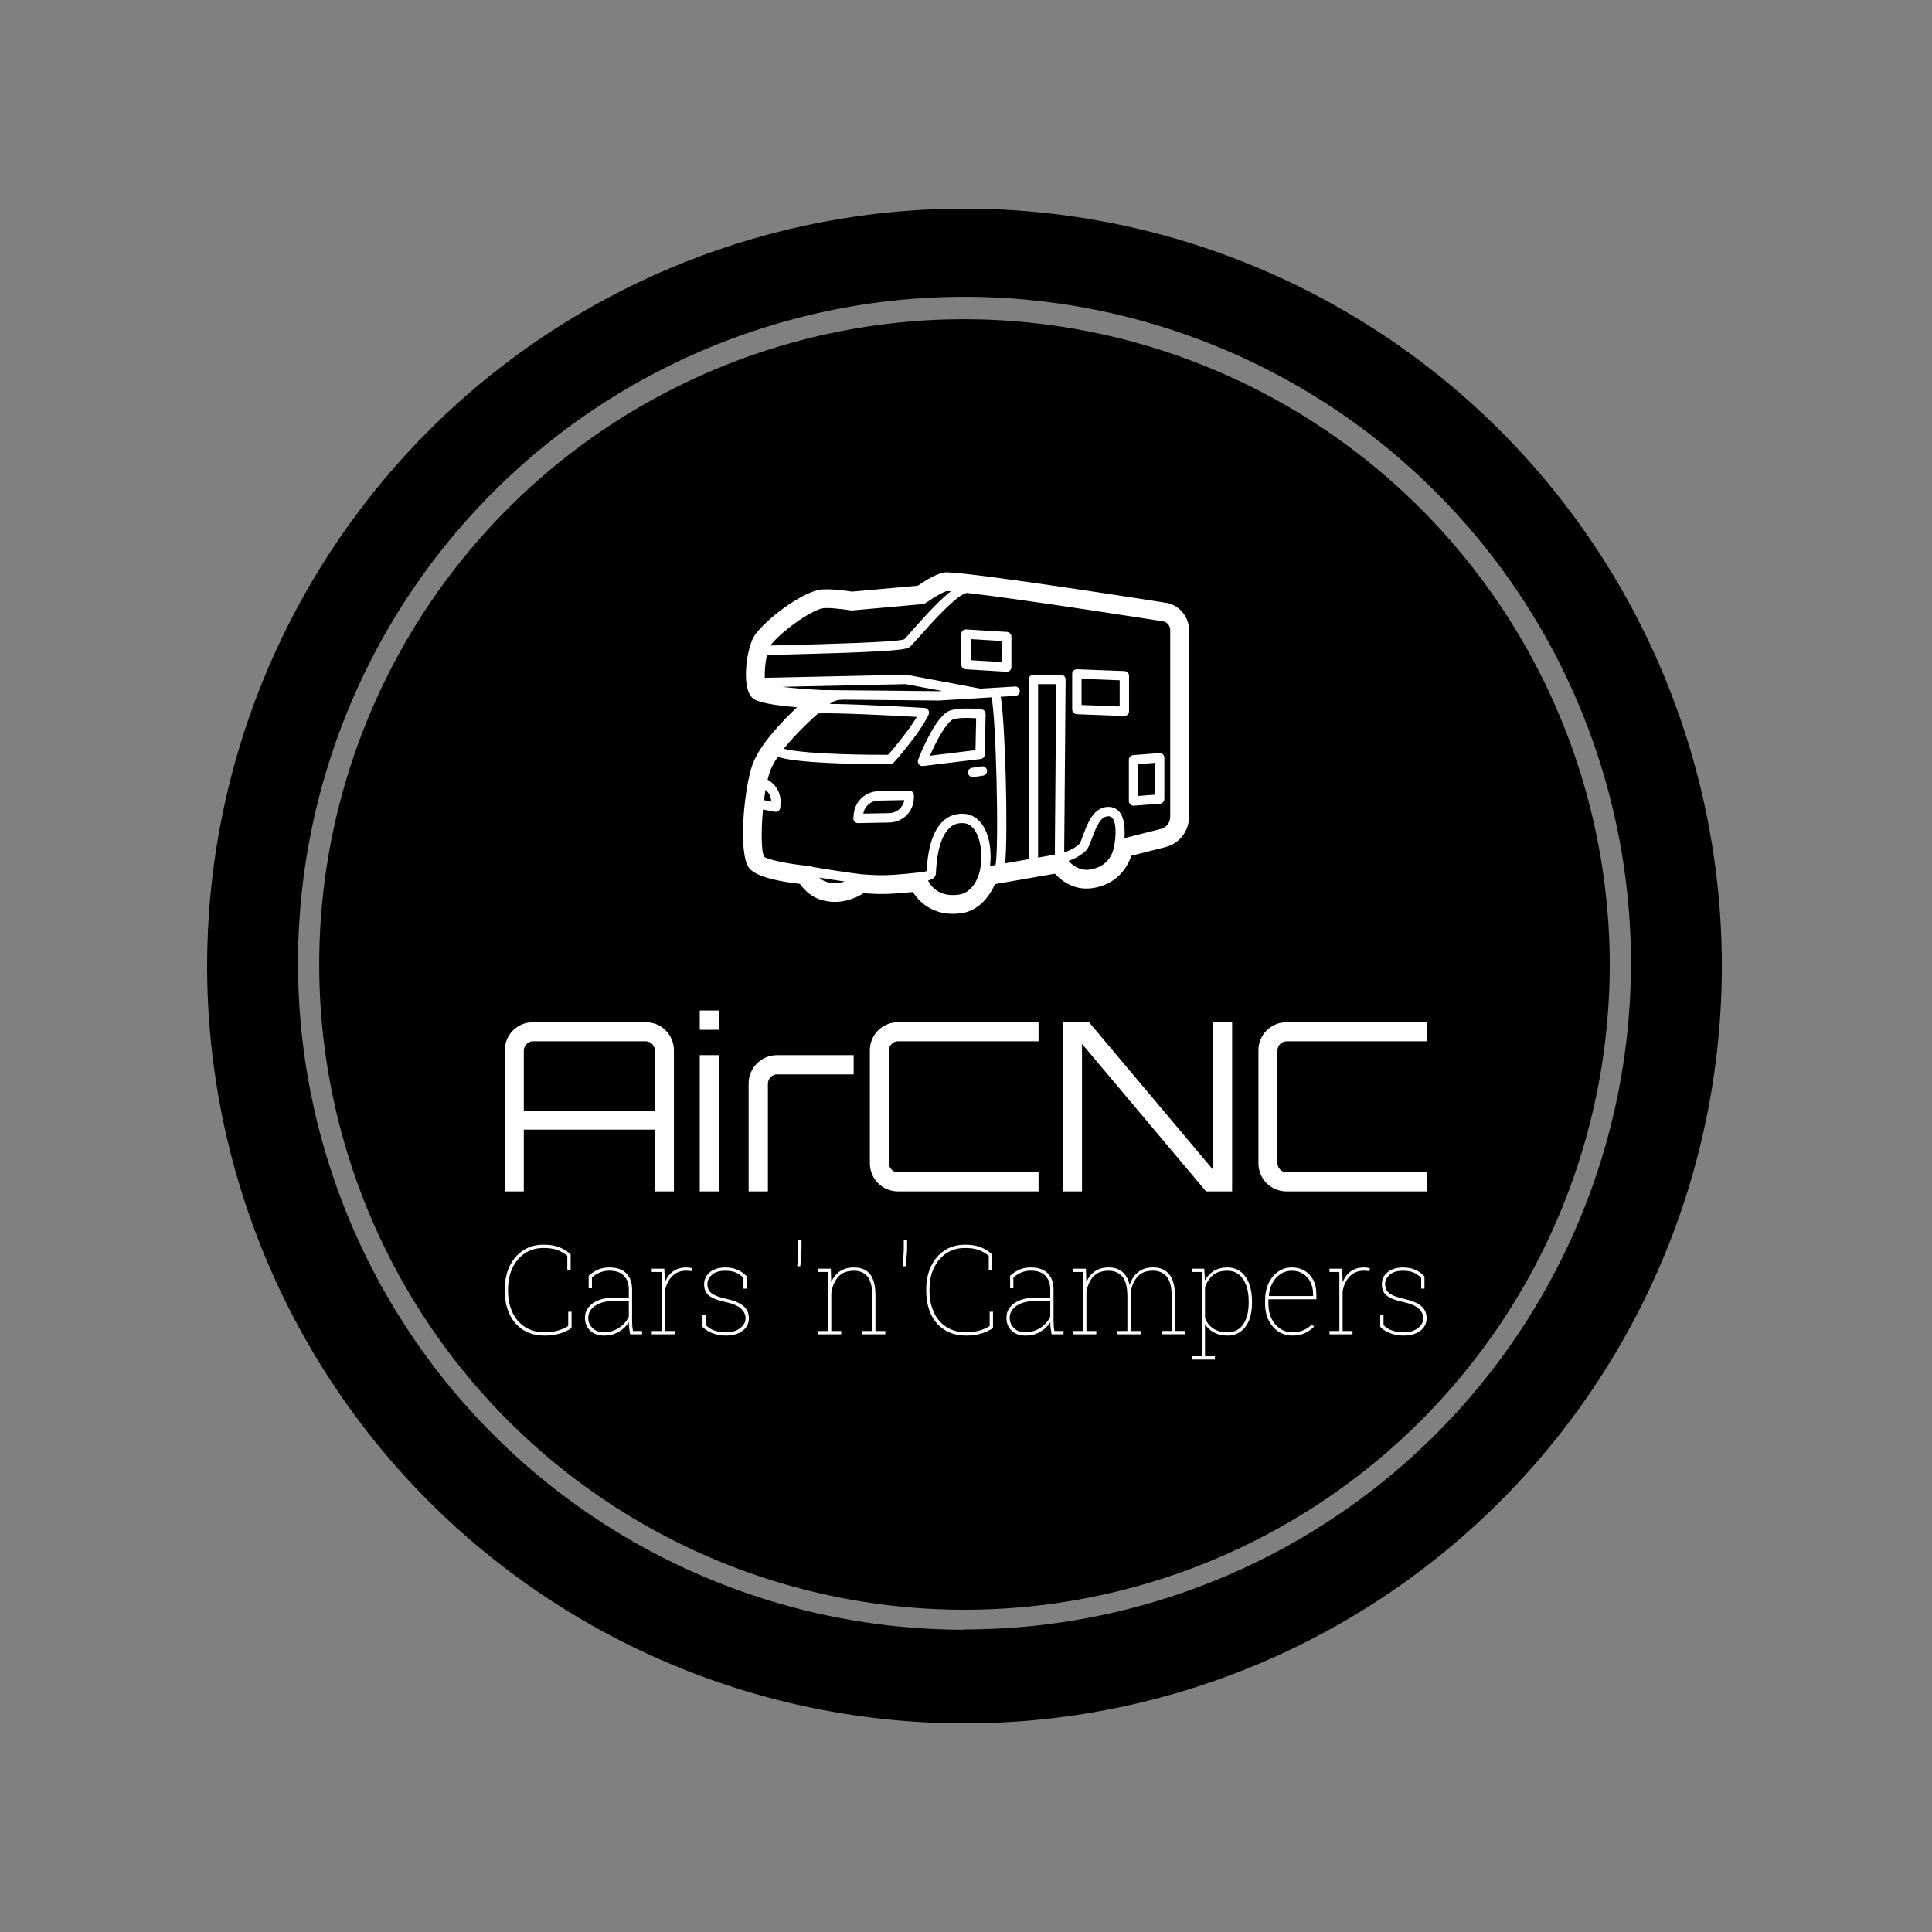 <svg xmlns="http://www.w3.org/2000/svg" xmlns:xlink="http://www.w3.org/1999/xlink" width="400" height="400" viewBox="0 0 400 400"><rect x="0" y="0" width="400" height="400" fill="#808080" stroke="none"/><defs><linearGradient id="gradient-18" x1="0%" y1="0%" x2="100%" y2="0%" gradientTransform="rotate(109.6, 0.5, 0.5)">       <stop offset="11.2%" stop-color="rgba(20, 30, 48, 1)"/>       <stop offset="91.1%" stop-color="rgba(36, 59, 85, 1)"/>     </linearGradient></defs>
<rect data-name="background" width="100%" height="100%" fill="none"/><g data-name="container" data="container_num:6" fill="#000000" transform="translate(43.2, 43.2) scale(6.272)"><path xmlns="http://www.w3.org/2000/svg" d="M24.95 0a25 25 0 1 0 25 25 25 25 0 0 0-25-25zm0 46.91a22 22 0 1 1 22-22 22 22 0 0 1-22 21.99z"/><path xmlns="http://www.w3.org/2000/svg" d="M24.95 3.65a21.3 21.3 0 1 0 21.3 21.3 21.33 21.33 0 0 0-21.3-21.3z"/></g><g data-name="icon" fill="#FFFFFF" data="id:2155305" transform="translate(152.107, 104.095) scale(1.942)">
  <path d="M45.934,10.655c-0.816-0.129-20.023-3.154-23.26-3.238  c-0.909-0.051-2.273,0.82-3.151,1.423L12.516,9.472  c-0.629-0.098-2.575-0.374-3.541-0.182c-2.007,0.398-5.606,3.096-6.829,4.818  c-0.845,1.189-1.5,5.564-0.253,6.695c0.197,0.179,0.739,0.67,4.754,1  c-1.66,1.563-3.958,3.987-4.728,6.057c-0.889,2.391-1.607,9.489-0.374,11.085  c0.773,1.001,3.543,1.478,5.426,1.69c0.36,0.522,1.046,1.295,2.118,1.656  c2.094,0.708,3.906-0.194,4.646-0.662c0.534,0.04,1.557,0.102,2.426,0.073  c1.088-0.036,2.167-0.134,2.848-0.207c0.654,1.079,2.022,2.329,4.258,2.329  c0.284,0,0.583-0.021,0.896-0.063c2.065-0.287,3.151-2.13,3.587-3.102  l6.391-1.115c0.645,0.699,1.988,1.794,3.906,1.552  c2.597-0.331,3.809-2.142,4.229-3.463l3.693-0.935  c1.45-0.38,2.464-1.693,2.464-3.192V13.558  C48.438,12.103,47.356,10.854,45.934,10.655z M9.364,11.252  c0.512-0.103,2.037,0.064,2.956,0.214c0.084,0.013,0.168,0.016,0.251,0.009  l7.396-0.667c0.176-0.016,0.345-0.078,0.488-0.181  c0.845-0.599,1.893-1.177,2.167-1.212c0.117,0.003,0.265,0.012,0.427,0.023  c-1.179,0.906-2.579,2.437-4.031,4.079c-0.424,0.48-0.863,0.977-0.931,1.037  c-0.786,0.323-8.922,0.528-12.396,0.616c-0.797,0.02-1.413,0.036-1.878,0.049  C4.858,13.794,8.036,11.515,9.364,11.252z M5.076,19.622l13.157-0.287l3.885,0.73  l-0.361,0.022l-12.557-0.118c-0.015-0.001-0.029-0.008-0.044-0.009  C7.785,19.893,6.261,19.767,5.076,19.622z M8.897,22.455  c2.242-0.073,8.343,0.251,10.515,0.374c-0.243,0.415-0.626,1.011-1.183,1.743  c-1.053,1.382-1.638,2.043-1.878,2.3c-1.343,0.006-8.602-0.01-11.116-0.643  C6.361,24.816,7.838,23.394,8.897,22.455z M3.293,30.6  c0.363,0.31,0.604,0.753,0.602,1.252l-0.766-0.146  C3.176,31.326,3.232,30.956,3.293,30.6z M9.728,40.396  c-0.284-0.096-0.519-0.263-0.71-0.439c0.855,0.145,1.851,0.295,2.716,0.419  C11.185,40.555,10.484,40.652,9.728,40.396z M23.887,41.78  c-2.194,0.303-3.034-1.017-3.271-1.514c0.46-0.118,0.819-0.326,0.839-0.762  c0.131-3.031,0.867-4.311,1.462-4.851c0.404-0.366,0.873-0.535,1.466-0.498  c0.454,0.024,0.829,0.241,1.145,0.663c0.727,0.969,0.971,2.862,0.589,4.502  C25.971,39.941,25.382,41.573,23.887,41.78z M27.226,38.72  c0.177-1.494-0.016-3.324-0.899-4.502c-0.491-0.655-1.146-1.021-1.893-1.062  c-0.842-0.04-1.587,0.209-2.19,0.756c-1.045,0.948-1.644,2.75-1.78,5.359  c-0.224,0.07-0.676,0.126-0.864,0.149c-0.001,0-0.001,0.001-0.002,0.001  c-0,0-0.001-0-0.001-0c-0.043,0-0.086,0.002-0.129,0.008  c-0.017,0.002-1.713,0.219-3.374,0.273c-1.093,0.036-2.526-0.094-2.541-0.095  c-0.012-0.001-0.024,0.004-0.036,0.004c-0.002-0-0.004-0.002-0.006-0.002  c-1.297-0.163-4.466-0.624-5.648-0.886c-0.029-0.006-0.057,0-0.086-0.001  c-0.037-0.008-0.072-0.022-0.11-0.025c-2.052-0.201-4.187-0.672-4.525-0.957  c-0.314-0.539-0.333-2.791-0.122-5.037l1.254,0.238  c0.031,0.006,0.062,0.009,0.094,0.009c0.111,0,0.22-0.037,0.309-0.107  c0.114-0.089,0.184-0.223,0.19-0.367l0.025-0.491  c0.056-1.037-0.508-1.982-1.38-2.463c0.087-0.361,0.181-0.69,0.284-0.966  c0.17-0.457,0.454-0.957,0.806-1.472c0.01,0.004,0.018,0.013,0.029,0.016  c2.204,0.717,9.245,0.771,11.351,0.771c0.327,0,0.536-0.001,0.588-0.001  c0.125-0.001,0.246-0.049,0.338-0.135c0.024-0.022,0.611-0.578,2.119-2.558  c1.198-1.573,1.637-2.562,1.654-2.603c0.065-0.15,0.054-0.322-0.031-0.461  c-0.086-0.139-0.233-0.228-0.396-0.238c-0.311-0.019-6.673-0.402-10.123-0.432  c0.348-0.256,0.663-0.425,1.292-0.438c0.025-0.001,0.047-0.012,0.071-0.016  l10.291,0.096l5.596-0.342c0.479,2.009,0.813,15.655,0.438,17.874L27.226,38.72z   M34.131,37.515l-1.785,0.312V19.333h1.934L34.131,37.515z M37.792,39.112  c-1.074,0.14-1.846-0.54-2.197-0.934c0.579-0.198,1.2-0.502,1.812-1.054  c0.283-0.255,0.453-0.719,0.689-1.362c0.47-1.28,0.926-2.34,1.749-2.34  c0,0,0,0,0.001,0c0.173,0,0.295,0.051,0.395,0.164  c0.2,0.227,0.566,0.916,0.243,2.904C40.408,36.961,40.067,38.822,37.792,39.112z   M46.431,33.506c0,0.591-0.399,1.108-0.963,1.256l-3.911,0.99  c0.086-1.362-0.098-2.295-0.566-2.827c-0.29-0.329-0.686-0.503-1.146-0.503  c-1.589,0.001-2.25,1.803-2.688,2.996c-0.134,0.363-0.316,0.861-0.421,0.963  c-0.531,0.479-1.078,0.721-1.605,0.887l0.15-18.431  c0.001-0.133-0.051-0.261-0.145-0.356c-0.095-0.095-0.222-0.148-0.355-0.148  h-2.938c-0.276,0-0.5,0.224-0.5,0.5v19.168L28.836,38.439  c0.322-3.196,0.014-14.956-0.469-17.756l1.564-0.096  c0.276-0.017,0.485-0.254,0.469-0.53c-0.018-0.275-0.26-0.484-0.529-0.468  l-3.672,0.225l-7.831-1.472c-0.035-0.006-0.068-0.009-0.104-0.009l-15.055,0.329  c-0.024-0.698,0.062-1.67,0.229-2.43c0.513-0.017,1.328-0.037,2.281-0.061  c9.019-0.228,12.258-0.413,12.838-0.732c0.178-0.098,0.389-0.326,1.212-1.258  c1.084-1.226,3.915-4.427,5-4.573c6.031,0.688,20.685,2.997,20.872,3.026  c0.453,0.063,0.793,0.457,0.791,0.92V33.506z M29.032,13.767l-4.346-0.266  c-0.132-0-0.273,0.041-0.373,0.135C24.213,13.73,24.156,13.862,24.156,14v3.25  c0,0.264,0.206,0.483,0.47,0.499l4.346,0.266  c0.01,0,0.021,0.001,0.03,0.001c0.127,0,0.25-0.048,0.343-0.136  c0.101-0.095,0.157-0.227,0.157-0.364v-3.25  C29.502,14.001,29.296,13.783,29.032,13.767z M28.502,16.984L25.156,16.78v-2.248  l3.346,0.204V16.984z M26.902,28.519c0.042,0.273-0.146,0.528-0.419,0.569  l-1.031,0.156C25.427,29.248,25.401,29.25,25.376,29.25c-0.243,0-0.456-0.177-0.493-0.425  c-0.042-0.273,0.146-0.528,0.419-0.569l1.031-0.156  C26.606,28.063,26.861,28.246,26.902,28.519z M26.664,26.829l0.09-4.302  c0.005-0.26-0.189-0.48-0.447-0.507c-0.456-0.048-2.77-0.261-3.628,0.263  c-1.466,0.896-2.957,4.677-3.122,5.106c-0.062,0.164-0.035,0.349,0.072,0.487  c0.096,0.123,0.241,0.193,0.395,0.193c0.021,0,0.04-0.001,0.061-0.004  l6.141-0.749C26.472,27.285,26.659,27.078,26.664,26.829z M25.673,26.375  l-4.862,0.593c0.643-1.481,1.644-3.376,2.39-3.833  c0.226-0.138,0.843-0.197,1.549-0.197c0.322,0,0.664,0.012,0.995,0.036  L25.673,26.375z M18.597,30.688l-3.302,0.066c-1.322,0.026-2.435,1.037-2.587,2.351  l-0.057,0.489c-0.017,0.144,0.03,0.287,0.127,0.394  c0.095,0.104,0.229,0.164,0.37,0.164c0.003,0,0.007,0,0.01,0l3.338-0.064  c1.438-0.027,2.582-1.175,2.605-2.613l0.005-0.278  c0.002-0.136-0.051-0.267-0.146-0.363C18.863,30.738,18.737,30.676,18.597,30.688z   M16.477,33.087l-2.764,0.053c0.129-0.78,0.804-1.371,1.602-1.387l2.767-0.056  C17.956,32.479,17.292,33.072,16.477,33.087z M42.044,18.442  c0-0.269-0.213-0.489-0.481-0.5L36.5,17.75  c-0.14-0.01-0.269,0.045-0.365,0.139c-0.098,0.094-0.153,0.225-0.153,0.36  v3.792c0,0.269,0.213,0.489,0.481,0.5l5.062,0.192  c0.006,0,0.013,0,0.019,0c0.129,0,0.254-0.05,0.347-0.14  c0.098-0.094,0.153-0.225,0.153-0.36V18.442z M41.044,21.714l-4.062-0.154v-2.791  l4.062,0.154V21.714z M45.27,26.689l-2.784,0.212  c-0.261,0.02-0.462,0.237-0.462,0.499v4.396c0,0.139,0.058,0.272,0.16,0.367  c0.093,0.086,0.214,0.133,0.34,0.133c0.013,0,0.025-0,0.038-0.001  l2.784-0.212c0.261-0.02,0.462-0.237,0.462-0.499V27.188  c0-0.139-0.058-0.272-0.16-0.367S45.405,26.677,45.27,26.689z M44.808,31.12  l-1.784,0.136v-3.393l1.784-0.136V31.12z"/>
  </g><g data-name="business_name" fill="#FFFFFF" data="id:323" transform="translate(101.687, 198.025) scale(1.216)"><path d="M7.12,11.2l19.2,0c2.68,0,4.8,2.12,4.8,4.8l0,24l-3.24,0l0-10.52l-22.32,0l0,10.52l-3.24,0l0-24c0-2.68,2.12-4.8,4.8-4.8z M5.56,26.24l22.32,0l0-10.24c0-0.84-0.72-1.56-1.56-1.56l-19.2,0c-0.84,0-1.56,0.72-1.56,1.56l0,10.24z M35.52,40l0-23.2l3.28,0l0,23.2l-3.28,0z M35.52,9.2l3.28,0l0,3.28l-3.28,0l0-3.28z M48.68,16.8l13.04,0l0,3.28l-13.04,0c-0.84,0-1.56,0.72-1.56,1.56l0,18.36l-3.28,0l0-18.36c0-2.68,2.16-4.84,4.84-4.84z M93.2,14.44l-23.92,0c-0.84,0-1.56,0.72-1.56,1.56l0,19.2c0,0.84,0.72,1.56,1.56,1.56l23.92,0l0,3.24l-23.92,0c-2.68,0-4.8-2.12-4.8-4.8l0-19.2c0-2.68,2.12-4.8,4.8-4.8l23.92,0l0,3.24z M122.92,36.32l0-25.12l3.24,0l0,28.8l-4.44,0l-21.12-25.12l0,25.12l-3.24,0l0-28.8l4.44,0z M159.36,14.44l-23.92,0c-0.84,0-1.56,0.72-1.56,1.56l0,19.2c0,0.84,0.72,1.56,1.56,1.56l23.92,0l0,3.24l-23.92,0c-2.68,0-4.8-2.12-4.8-4.8l0-19.2c0-2.68,2.12-4.8,4.8-4.8l23.92,0l0,3.24z"/></g><g data-name="slogan" fill="#FFFFFF" data="id:43" transform="translate(102.875, 245.41) scale(0.643)"><path d="M15.508,48.379q-4.141,0-7.041-1.826t-4.414-5.078t-1.514-7.549l0-0.352q0-4.297,1.562-7.549t4.365-5.078t6.514-1.826q3.086,0,5.059,0.781t3.711,2.305l0,5.02l-1.074,0l0-4.57q-1.055-0.801-2.119-1.348t-2.383-0.84t-3.193-0.293q-3.359,0-5.928,1.68t-4.014,4.688t-1.445,6.992l0,0.391q0,3.984,1.416,7.002t4.072,4.707t6.367,1.689q2.148,0,4.141-0.547t3.379-1.484l0-4.59l1.074,0l0,5.254q-1.836,1.23-3.984,1.826t-4.551,0.596z M34.473,48.379q-2.773,0-4.443-1.592t-1.67-4.17q0-1.895,1.143-3.35t3.223-2.275t4.893-0.82l4.863,0l0-2.695q0-2.637-1.523-4.316t-4.785-1.68q-1.719,0-3.145,0.645t-2.422,1.562l0,3.457l-1.055,0l0-4.023q1.309-1.211,2.92-1.943t3.721-0.732q3.652,0,5.498,1.904t1.846,5.166l0,10.195q0,0.82,0.068,1.621t0.225,1.582l2.93,0l0,1.055l-3.848,0q-0.254-1.387-0.342-2.119t-0.088-1.768q-1.191,1.914-3.271,3.105t-4.736,1.191z M34.473,47.344q2.402,0,4.648-1.348t3.359-3.73l0-5.02l-4.805,0q-3.73,0-5.996,1.514t-2.266,3.936q0,1.973,1.426,3.311t3.633,1.338z M49.863,47.969l0-1.055l3.184,0l0-19.023l-3.184,0l0-1.055l4.043,0l0.195,3.672l0,0.723q0.879-2.266,2.617-3.525t4.277-1.26q0.449,0,1.025,0.078t0.85,0.156l-0.117,0.938l-1.758-0.137q-2.832,0-4.6,1.826t-2.295,4.814l0,12.793l3.184,0l0,1.055l-7.422,0z M73.711,48.379q-2.305,0-4.248-0.742t-3.252-2.051l0-3.77l1.055,0l0,3.184q1.152,1.23,2.852,1.777t3.594,0.547q2.93,0,4.648-1.367t1.719-3.164q0-1.68-1.436-3.057t-5.01-2.158q-3.73-0.781-5.322-2.051t-1.592-3.691q0-1.523,0.82-2.744t2.354-1.934t3.643-0.713q2.266,0,3.994,0.781t2.92,2.09l0,3.945l-1.055,0l0-3.418q-1.016-1.133-2.402-1.738t-3.457-0.605q-2.871,0-4.316,1.328t-1.445,2.969q0,1.133,0.479,1.992t1.807,1.533t3.887,1.24q3.555,0.781,5.371,2.246t1.816,4.004q0,2.48-2.031,4.023t-5.391,1.543z  M96.719,26.055l0.293-5.215l0-3.34l1.074,0l0,3.301l-0.391,5.254l-0.977,0z M103.438,47.969l0-1.055l3.184,0l0-19.023l-3.184,0l0-1.055l4.082,0l0.137,4.355q0.957-2.266,2.793-3.506t4.531-1.24q3.457,0,5.186,2.178t1.729,6.904l0,11.387l3.184,0l0,1.055l-7.422,0l0-1.055l3.184,0l0-11.426q0-4.395-1.572-6.191t-4.268-1.797q-3.418,0-5.156,2.041t-2.168,5.225l0,12.148l3.184,0l0,1.055l-7.422,0z M130.723,26.055l0.293-5.215l0-3.34l1.074,0l0,3.301l-0.391,5.254l-0.977,0z M151.211,48.379q-4.141,0-7.041-1.826t-4.414-5.078t-1.514-7.549l0-0.352q0-4.297,1.562-7.549t4.365-5.078t6.514-1.826q3.086,0,5.059,0.781t3.711,2.305l0,5.02l-1.074,0l0-4.57q-1.055-0.801-2.119-1.348t-2.383-0.84t-3.193-0.293q-3.359,0-5.928,1.68t-4.014,4.688t-1.445,6.992l0,0.391q0,3.984,1.416,7.002t4.072,4.707t6.367,1.689q2.148,0,4.141-0.547t3.379-1.484l0-4.59l1.074,0l0,5.254q-1.836,1.23-3.984,1.826t-4.551,0.596z M170.176,48.379q-2.773,0-4.443-1.592t-1.67-4.17q0-1.895,1.143-3.35t3.223-2.275t4.893-0.82l4.863,0l0-2.695q0-2.637-1.523-4.316t-4.785-1.68q-1.719,0-3.145,0.645t-2.422,1.562l0,3.457l-1.055,0l0-4.023q1.309-1.211,2.92-1.943t3.721-0.732q3.652,0,5.498,1.904t1.846,5.166l0,10.195q0,0.82,0.068,1.621t0.225,1.582l2.93,0l0,1.055l-3.848,0q-0.254-1.387-0.342-2.119t-0.088-1.768q-1.191,1.914-3.271,3.105t-4.736,1.191z M170.176,47.344q2.402,0,4.648-1.348t3.359-3.73l0-5.02l-4.805,0q-3.73,0-5.996,1.514t-2.266,3.936q0,1.973,1.426,3.311t3.633,1.338z M185.566,47.969l0-1.055l3.184,0l0-19.023l-3.184,0l0-1.055l4.102,0l0.137,4.355q0.957-2.246,2.754-3.496t4.375-1.25q2.734,0,4.443,1.396t2.354,4.307q0.84-2.695,2.744-4.209t4.756-1.514q3.496,0,5.312,2.285t1.816,7.188l0,10.996l3.184,0l0,1.055l-7.441,0l0-1.055l3.184,0l0-11.035q0-4.59-1.641-6.484t-4.375-1.895q-3.359,0-5.078,2.021t-2.109,5.146l0,12.266l3.184,0l0,1.055l-7.441,0l0-1.055l3.184,0l0-11.035q0-4.609-1.641-6.494t-4.395-1.885q-3.281,0-4.98,1.924t-2.168,4.99l0,12.5l3.184,0l0,1.055l-7.441,0z M223.77,56.094l0-1.055l3.184,0l0-27.148l-3.184,0l0-1.055l4.004,0l0.215,3.789q1.055-1.953,2.871-3.066t4.316-1.113q2.48,0,4.268,1.338t2.744,3.799t0.957,5.801l0,0.41q0,3.262-0.947,5.635t-2.725,3.662t-4.258,1.289t-4.326-0.996t-2.881-2.695l0,10.352l3.184,0l0,1.055l-7.422,0z M235.234,47.324q3.34,0,5.088-2.578t1.748-6.953l0-0.41q0-2.93-0.791-5.156t-2.324-3.477t-3.76-1.25q-3.066,0-4.766,1.543t-2.422,3.789l0,9.883q0.781,2.109,2.617,3.359t4.609,1.25z M256.191,48.379q-2.539,0-4.531-1.299t-3.145-3.594t-1.152-5.283l0-1.25q0-3.027,1.113-5.4t3.057-3.74t4.404-1.367q2.383,0,4.17,1.064t2.773,2.998t0.986,4.57l0,1.621l-15.449,0l0,1.504q0,2.617,0.996,4.678t2.754,3.252t4.023,1.191q2.012,0,3.564-0.693t2.764-1.885l0.566,0.82q-1.309,1.25-2.969,2.031t-3.926,0.781z M248.633,35.645l14.18,0l0-0.645q0-2.148-0.85-3.848t-2.393-2.676t-3.633-0.977q-1.992,0-3.594,1.055t-2.598,2.871t-1.172,4.102z M268.086,47.969l0-1.055l3.184,0l0-19.023l-3.184,0l0-1.055l4.043,0l0.195,3.672l0,0.723q0.879-2.266,2.617-3.525t4.277-1.26q0.449,0,1.025,0.078t0.85,0.156l-0.117,0.938l-1.758-0.137q-2.832,0-4.6,1.826t-2.295,4.814l0,12.793l3.184,0l0,1.055l-7.422,0z M291.934,48.379q-2.305,0-4.248-0.742t-3.252-2.051l0-3.77l1.055,0l0,3.184q1.152,1.23,2.852,1.777t3.594,0.547q2.93,0,4.648-1.367t1.719-3.164q0-1.68-1.436-3.057t-5.01-2.158q-3.73-0.781-5.322-2.051t-1.592-3.691q0-1.523,0.82-2.744t2.354-1.934t3.643-0.713q2.266,0,3.994,0.781t2.92,2.09l0,3.945l-1.055,0l0-3.418q-1.016-1.133-2.402-1.738t-3.457-0.605q-2.871,0-4.316,1.328t-1.445,2.969q0,1.133,0.479,1.992t1.807,1.533t3.887,1.24q3.555,0.781,5.371,2.246t1.816,4.004q0,2.48-2.031,4.023t-5.391,1.543z"/></g></svg>